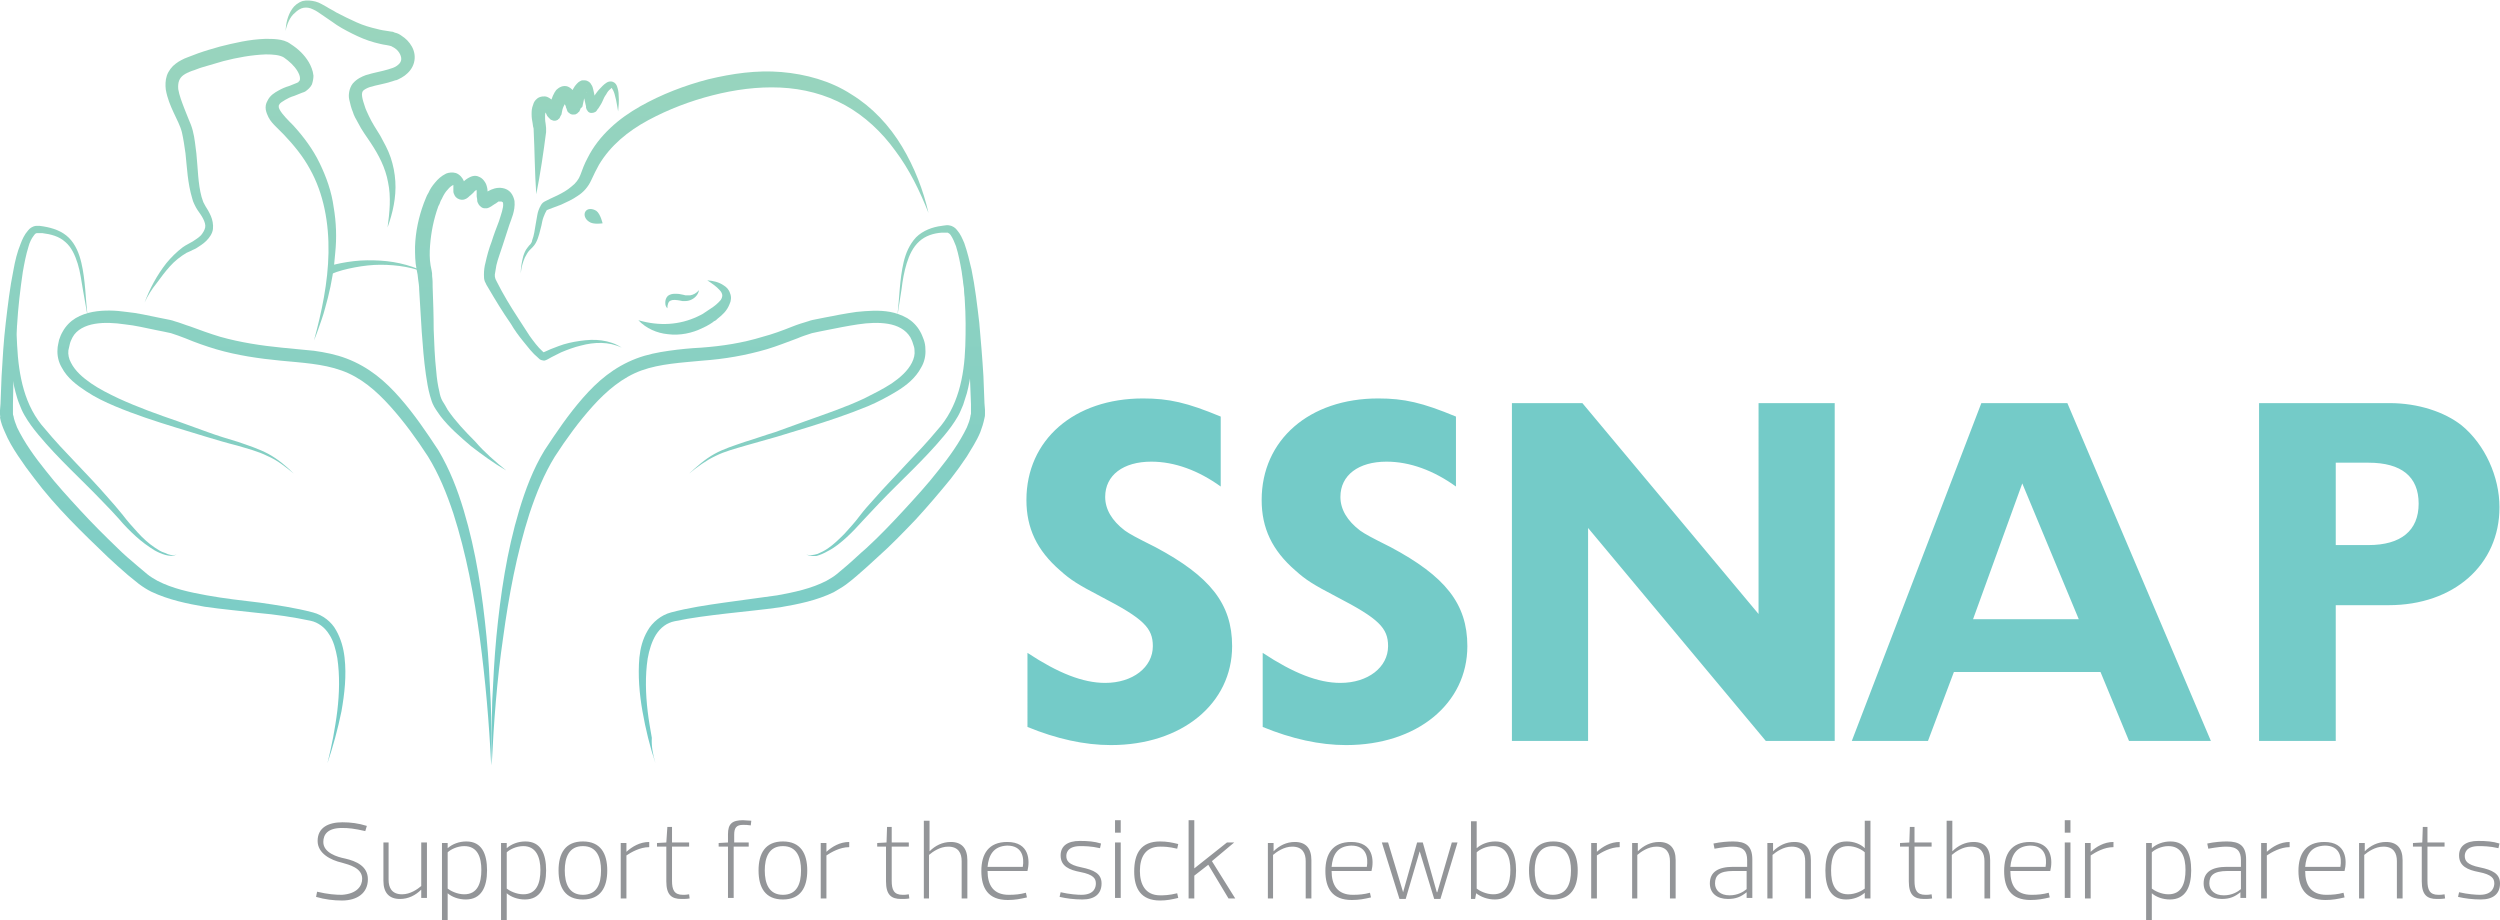 <svg xmlns="http://www.w3.org/2000/svg" viewBox="0 0 482.5 177.6"><path fill="#74CBC8" d="M235.6 93.9c-4.3-3.1-8.9-4.8-13.4-4.8-5.4 0-8.9 2.6-8.9 6.8 0 2.4 1.3 4.6 3.8 6.5 1 .7 2.1 1.3 5.9 3.2 10.5 5.6 14.8 10.9 14.8 19.1 0 11.1-9.7 19.1-23.4 19.1-5.1 0-10.5-1.2-16.1-3.5V126c5.9 3.9 10.7 5.8 15 5.8 5.3 0 9.2-3 9.2-7.1 0-3.5-1.8-5.3-9.9-9.5-4.6-2.4-6-3.3-8-5.1-4.5-3.9-6.5-8.2-6.5-13.6 0-11.6 9.2-19.6 22.5-19.6 5 0 8.5.8 15 3.5v13.5M281 93.9c-4.3-3.1-8.9-4.8-13.4-4.8-5.4 0-8.9 2.6-8.9 6.8 0 2.4 1.3 4.6 3.8 6.5 1 .7 2.1 1.3 5.9 3.2 10.5 5.6 14.8 10.9 14.8 19.1 0 11.1-9.7 19.1-23.4 19.1-5.1 0-10.5-1.2-16.1-3.5V126c5.9 3.9 10.7 5.8 15 5.8 5.3 0 9.2-3 9.2-7.1 0-3.5-1.8-5.3-9.9-9.5-4.6-2.4-6-3.3-8-5.1-4.5-3.9-6.5-8.2-6.5-13.6 0-11.6 9.2-19.6 22.5-19.6 5 0 8.5.8 15 3.5v13.5M305.4 77.8l34 40.7V77.8h14.7V143h-13.3l-34.3-41.1V143h-14.7V77.8h13.6M426.7 143h-15.8l-5.5-13.3h-28.3l-5 13.3h-14.7l25-65.2H399l27.7 65.2m-36.4-49.7l-9.5 26.2h20.4l-10.9-26.2zM461.2 77.8c5.5 0 10.6 1.7 13.9 4.3 4.5 3.7 7.3 9.9 7.3 15.8 0 11.1-8.8 18.9-21.4 18.9h-10.2V143H436V77.8h25.2m-4.1 27.4c6.3 0 9.7-2.8 9.7-8s-3.3-7.9-9.7-7.9h-6.3v15.9h6.3z"/><linearGradient id="a" gradientUnits="userSpaceOnUse" x1="136.706" y1=".173" x2="136.706" y2="148.738"><stop offset="0" stop-color="#9bd5bd"/><stop offset="1" stop-color="#74cbc8"/></linearGradient><path fill="url(#a)" d="M94.9 147.7c-.1-4.1 0-8.2.1-12.4.2-4.1.4-8.2.8-12.4.8-8.2 2-16.4 4.4-24.4 1.2-4 2.7-8 4.9-11.6 2.3-3.5 4.6-6.9 7.4-10.1 1.4-1.6 2.9-3.1 4.6-4.4 1.7-1.3 3.6-2.4 5.7-3.2 2.1-.8 4.2-1.2 6.3-1.5 2.1-.3 4.2-.5 6.2-.6 4.1-.3 8-.9 11.9-2.1 1.9-.5 3.8-1.2 5.8-2 1-.4 2-.7 3-1 .5-.2 1.1-.3 1.6-.4l1.5-.3c2-.4 4.1-.8 6.2-1.1 2.1-.2 4.3-.4 6.5 0 1.1.2 2.2.6 3.3 1.2 1 .6 1.9 1.5 2.5 2.6.3.5.5 1.1.7 1.6.2.6.3 1.1.3 1.8.1 1.2-.2 2.5-.8 3.5-1.1 2.1-2.9 3.5-4.7 4.6-1.8 1.1-3.7 2.1-5.6 2.9-3.9 1.6-7.8 2.9-11.7 4.1l-5.9 1.8c-2 .6-4 1.1-6 1.7-2 .6-4 1.1-5.8 2-1.9.9-3.5 2.1-5.1 3.4 1.5-1.4 3.1-2.8 4.9-3.8 1.8-1 3.8-1.6 5.8-2.3 2-.6 3.9-1.3 5.9-1.9l5.8-2.1c3.9-1.4 7.8-2.7 11.4-4.4 1.8-.9 3.6-1.8 5.3-2.9 1.6-1.1 3.1-2.4 3.9-4 .4-.8.6-1.6.5-2.4 0-.4-.1-.8-.3-1.3-.1-.4-.3-.8-.5-1.2-.9-1.5-2.5-2.3-4.3-2.6-1.8-.3-3.8-.2-5.8.1-2 .3-4 .7-6 1.1l-1.5.3c-.5.1-.9.2-1.4.3-.9.3-1.9.6-2.8 1-1.9.7-3.9 1.5-5.9 2.1-4.1 1.2-8.2 1.9-12.4 2.2-4.1.4-8.2.6-11.8 1.9-3.6 1.3-6.7 3.9-9.4 6.9-2.7 3-5.1 6.3-7.3 9.7-2.1 3.4-3.6 7.1-4.9 11-2.5 7.8-4 15.9-5.1 24-1.2 8.2-1.8 16.4-2.2 24.6"/><linearGradient id="b" gradientUnits="userSpaceOnUse" x1="156.45" y1=".173" x2="156.45" y2="148.738"><stop offset="0" stop-color="#9bd5bd"/><stop offset="1" stop-color="#74cbc8"/></linearGradient><path fill="url(#b)" d="M126.5 147.3c-1.1-3.3-1.9-6.6-2.5-10-.6-3.4-.9-6.9-.6-10.4.2-1.8.6-3.5 1.6-5.2.9-1.6 2.6-3 4.5-3.5 3.4-.9 6.8-1.4 10.3-1.9 3.4-.5 6.8-.9 10.2-1.4 3.3-.6 6.6-1.3 9.5-2.8.7-.4 1.4-.8 2-1.3.6-.5 1.3-1.1 1.9-1.6 1.3-1.1 2.5-2.3 3.8-3.4 2.5-2.3 4.9-4.8 7.2-7.3s4.6-5 6.7-7.7c2.1-2.6 4.1-5.4 5.5-8.3.3-.7.6-1.5.7-2.2 0-.2.1-.3.1-.5V78l-.2-5.1c-.1-3.4-.3-6.9-.5-10.3-.2-3.4-.6-6.8-1.1-10.2-.3-1.7-.6-3.3-1.1-4.9-.3-.8-.6-1.5-1-2.1-.2-.3-.4-.4-.6-.5h-1.1c-1.6.1-3.2.6-4.4 1.7-1.2 1.1-1.9 2.6-2.4 4.2s-.8 3.3-1 5l-.8 5.1c.4-3.4.4-6.9 1.2-10.3.4-1.7 1.1-3.4 2.4-4.8 1.3-1.3 3.2-2 4.9-2.2.2 0 .4-.1.7-.1.2 0 .4-.1.8 0 .7.1 1.2.5 1.5.9.7.8 1 1.6 1.4 2.5.6 1.7 1 3.4 1.4 5.1.7 3.4 1.1 6.9 1.5 10.3.3 3.4.6 6.9.8 10.3l.2 5.2.1 1.3v.8c0 .3 0 .5-.1.8-.2 1-.5 1.9-.8 2.7-.7 1.7-1.7 3.2-2.6 4.7-1 1.5-2 2.9-3.1 4.3-2.2 2.7-4.5 5.4-6.8 7.9-2.4 2.5-4.8 5-7.4 7.3-1.3 1.2-2.6 2.4-3.9 3.5-.7.6-1.3 1.1-2.1 1.7-.8.6-1.6 1-2.4 1.5-3.3 1.6-6.8 2.3-10.3 2.9-3.5.5-6.9.8-10.3 1.2-3.4.4-6.8.8-10.1 1.5-1.5.3-2.7 1.2-3.6 2.6-.8 1.3-1.3 2.9-1.6 4.6-.5 3.3-.4 6.8 0 10.2.2 1.7.5 3.4.8 5.1-.1 1.6.2 3.2.7 4.9"/><linearGradient id="c" gradientUnits="userSpaceOnUse" x1="171.715" y1=".173" x2="171.715" y2="148.738"><stop offset="0" stop-color="#9bd5bd"/><stop offset="1" stop-color="#74cbc8"/></linearGradient><path fill="url(#c)" d="M155.6 107c.7.3 1.5.1 2.2-.1.7-.3 1.3-.6 1.9-1 1.2-.8 2.3-1.9 3.3-2.9 1-1.1 2-2.2 2.9-3.4.9-1.2 1.9-2.3 2.9-3.4 2-2.3 4.1-4.4 6.1-6.6 2.1-2.2 4.1-4.3 6-6.6 4-4.4 5.2-10.3 5.4-16.2.1-3 .1-5.9-.1-8.9-.1-3-.5-6-.8-9 1.3 5.8 2.3 11.8 2.3 17.9 0 3-.3 6.1-1.1 9.1-.2.7-.5 1.5-.7 2.2-.3.7-.6 1.5-1 2.2-.8 1.4-1.7 2.6-2.7 3.8-3.9 4.7-8.4 8.7-12.5 13-1 1.1-2.1 2.2-3.1 3.3-1 1.1-2 2.2-3.2 3.3-1.1 1-2.3 2-3.7 2.7-.7.4-1.4.7-2.1.9-.5 0-1.3.1-2-.3"/><linearGradient id="d" gradientUnits="userSpaceOnUse" x1="52.969" y1=".173" x2="52.969" y2="148.738"><stop offset="0" stop-color="#9bd5bd"/><stop offset="1" stop-color="#74cbc8"/></linearGradient><path fill="url(#d)" d="M94.8 147.7c-.4-8.2-1.1-16.4-2.2-24.6-1.1-8.1-2.6-16.2-5.1-24-1.3-3.9-2.8-7.6-4.9-11-2.2-3.4-4.6-6.7-7.3-9.7-2.7-3-5.7-5.6-9.4-6.9-3.6-1.3-7.7-1.5-11.8-1.9-4.1-.4-8.3-1-12.4-2.2-2-.6-4-1.3-5.9-2.1-1-.4-1.9-.7-2.8-1-.5-.1-.9-.2-1.4-.3l-1.5-.3c-2-.4-4-.9-6-1.1-2-.3-4-.4-5.8-.1-1.8.3-3.5 1.1-4.3 2.6-.2.4-.4.8-.5 1.2-.1.4-.2.9-.3 1.3-.1.8.1 1.7.5 2.4.8 1.6 2.3 2.9 3.9 4s3.4 2 5.3 2.9c3.7 1.7 7.6 3.1 11.4 4.4l5.8 2.1c1.9.7 3.9 1.3 5.9 1.9 2 .7 3.9 1.3 5.8 2.3 1.8 1 3.4 2.3 4.9 3.8-1.6-1.3-3.2-2.6-5.1-3.4-1.8-.9-3.8-1.4-5.8-2-2-.5-4-1.1-6-1.7l-5.9-1.8C30 81.3 26 80 22.2 78.4c-1.9-.8-3.8-1.7-5.6-2.9-1.8-1.2-3.6-2.5-4.7-4.6-.6-1-.9-2.3-.8-3.5 0-.6.2-1.2.3-1.8.2-.6.4-1.1.7-1.6.6-1.1 1.5-2 2.5-2.6 1-.6 2.2-1 3.3-1.2 2.2-.4 4.4-.3 6.5 0 2.1.2 4.2.7 6.2 1.1l1.5.3c.5.1 1.1.2 1.6.4 1.1.3 2 .7 3 1 1.9.7 3.8 1.4 5.8 2 3.9 1.1 7.9 1.7 11.9 2.1 2 .2 4.1.4 6.2.6 2.1.3 4.2.7 6.3 1.5 2.1.8 4 1.9 5.7 3.2 1.7 1.3 3.2 2.8 4.6 4.4 2.8 3.2 5.1 6.6 7.4 10.1 2.2 3.7 3.7 7.6 4.9 11.6 2.4 8 3.6 16.2 4.4 24.4.4 4.1.6 8.2.8 12.4.2 4.1.2 8.3.1 12.4"/><linearGradient id="e" gradientUnits="userSpaceOnUse" x1="33.224" y1=".173" x2="33.224" y2="148.738"><stop offset="0" stop-color="#9bd5bd"/><stop offset="1" stop-color="#74cbc8"/></linearGradient><path fill="url(#e)" d="M63.2 147.3c.4-1.7.8-3.4 1.1-5 .3-1.7.6-3.4.8-5.1.4-3.4.5-6.8 0-10.2-.3-1.6-.7-3.3-1.6-4.6-.8-1.3-2.1-2.3-3.6-2.6-3.3-.7-6.7-1.2-10.1-1.5-3.4-.4-6.9-.7-10.3-1.2-3.4-.6-6.9-1.3-10.3-2.9-.8-.4-1.6-.9-2.4-1.5-.7-.6-1.4-1.1-2.1-1.7-1.3-1.1-2.6-2.3-3.9-3.5-2.5-2.4-5-4.8-7.4-7.3-2.4-2.5-4.7-5.1-6.8-7.9-1.1-1.4-2.1-2.8-3.1-4.3s-1.9-3-2.6-4.7c-.4-.9-.7-1.7-.9-2.7.1-.1 0-.4 0-.6v-.8l.1-1.3.2-5.2c.2-3.5.4-6.9.8-10.3.4-3.4.8-6.9 1.5-10.3.3-1.7.7-3.4 1.4-5.1.3-.8.7-1.7 1.4-2.5.3-.4.8-.8 1.5-.9h.8c.2 0 .5.1.7.1 1.8.3 3.6.9 4.9 2.2 1.3 1.3 2 3.1 2.4 4.8.8 3.4.8 6.9 1.2 10.3l-.9-5.1c-.3-1.7-.5-3.4-1-5s-1.2-3.2-2.4-4.2c-1.2-1.1-2.8-1.5-4.4-1.7H7.1c-.2 0-.4.2-.6.5-.4.5-.8 1.3-1 2.1-.5 1.6-.8 3.2-1.1 4.9-.5 3.4-.9 6.8-1.1 10.2-.4 3.3-.6 6.7-.7 10.1L2.5 78v1.8c0 .2 0 .3.1.5.1.7.4 1.4.7 2.2 1.4 2.9 3.4 5.7 5.5 8.3 2.1 2.7 4.4 5.2 6.7 7.7s4.7 4.9 7.2 7.3c1.2 1.2 2.5 2.3 3.8 3.4.6.5 1.3 1.1 1.9 1.6.6.5 1.3.9 2 1.3 2.9 1.5 6.2 2.2 9.5 2.8 3.3.6 6.8 1 10.2 1.4 3.4.5 6.9 1 10.3 1.9 1.9.5 3.6 1.8 4.5 3.5.9 1.6 1.4 3.4 1.6 5.2.4 3.5 0 7-.6 10.4-.7 3.4-1.6 6.7-2.7 10"/><linearGradient id="f" gradientUnits="userSpaceOnUse" x1="17.96" y1=".173" x2="17.96" y2="148.738"><stop offset="0" stop-color="#9bd5bd"/><stop offset="1" stop-color="#74cbc8"/></linearGradient><path fill="url(#f)" d="M34.1 107c-.7.4-1.5.3-2.2.1-.7-.2-1.4-.5-2.1-.9-1.3-.8-2.5-1.7-3.6-2.7-1.1-1-2.2-2.1-3.2-3.3-1-1.1-2-2.2-3.1-3.3-4.1-4.3-8.6-8.3-12.5-13-1-1.2-1.9-2.4-2.7-3.8-.4-.7-.7-1.4-1-2.2-.3-.7-.5-1.5-.7-2.2-.8-3-1.1-6.1-1.1-9.1 0-6.1 1-12.1 2.3-17.9-.3 3-.6 6-.8 9-.2 3-.3 6-.1 8.9.3 5.9 1.4 11.8 5.4 16.2 1.9 2.3 3.9 4.4 6 6.6 2.1 2.2 4.1 4.3 6.1 6.6 1 1.1 2 2.3 2.9 3.4.9 1.2 1.9 2.3 2.9 3.4s2.1 2.1 3.3 2.9c.6.4 1.2.8 1.9 1 .8.4 1.6.6 2.3.3"/><linearGradient id="g" gradientUnits="userSpaceOnUse" x1="46.306" y1=".173" x2="46.306" y2="148.738"><stop offset="0" stop-color="#9bd5bd"/><stop offset="1" stop-color="#74cbc8"/></linearGradient><path fill="url(#g)" d="M27.9 58.4c1-2.7 2.4-5.3 4.2-7.6.9-1.1 2-2.2 3.2-3.1.3-.2.6-.4 1-.6.3-.2.6-.3.9-.5.6-.4 1.1-.7 1.6-1.2.4-.5.7-1 .8-1.5.1-.5-.1-1.1-.4-1.7-.3-.6-.7-1.1-1.1-1.7-.1-.2-.2-.3-.3-.5l-.3-.6c-.2-.4-.3-.7-.4-1.1-.9-3-1-5.9-1.3-8.7-.2-1.4-.4-2.8-.7-4.1-.3-1.2-1-2.5-1.6-3.8-.6-1.3-1.2-2.7-1.5-4.4-.1-.8-.1-1.8.2-2.7.3-.9 1-1.8 1.7-2.3.4-.3.7-.5 1.1-.7l.6-.3.5-.2c.7-.3 1.4-.5 2.1-.8 1.4-.5 2.8-.9 4.2-1.3 2.8-.7 5.7-1.4 8.8-1.5.8 0 1.6 0 2.4.1.8.1 1.7.3 2.5.9 1.4.9 2.6 2 3.5 3.5.4.7.8 1.6.9 2.6 0 .5-.1 1.1-.3 1.7-.3.6-.8 1-1.2 1.3-.1.1-.2.1-.4.2l-.3.1-.5.2-1 .4c-.7.2-1.3.5-1.8.8-.5.3-1 .6-1.1.9-.1.1-.1.2-.1.4s.1.4.2.6c.5.9 1.6 2 2.6 3 2 2.2 3.8 4.6 5.1 7.3C63 34.2 64 37 64.4 40c.5 2.9.6 5.9.3 8.8-.2 2.9-.7 5.8-1.4 8.6-.4 1.4-.7 2.8-1.2 4.2-.5 1.4-.9 2.7-1.5 4.1 1.5-5.5 2.7-11.2 2.8-16.9.1-5.7-.9-11.4-3.6-16.2-1.3-2.4-3.1-4.6-5-6.6l-1.5-1.5c-.5-.5-1.1-1.1-1.5-1.9-.2-.4-.4-.9-.5-1.4-.1-.6 0-1.2.3-1.7.5-1.1 1.4-1.6 2.1-2 .7-.4 1.4-.7 2.1-.9l1-.4.5-.2.2-.1s.1 0 .1-.1c.2-.2.3-.2.3-.7 0-.4-.2-.9-.5-1.4-.6-1-1.6-1.9-2.6-2.6-.8-.5-2.1-.6-3.5-.6-2.7.1-5.5.6-8.2 1.3-1.4.4-2.7.8-4.1 1.2-.7.2-1.3.5-2 .7l-.5.2c-.1.1-.3.1-.4.2-.3.1-.5.3-.7.4-.8.6-1.1 1.4-1 2.7.2 1.2.7 2.5 1.2 3.8l.8 2c.3.7.6 1.4.8 2.2.4 1.5.5 3 .7 4.4.3 2.9.3 5.8 1 8.4l.3.9c.1.2.1.3.2.4 0 .1.2.3.2.4.4.6.8 1.3 1.1 2 .3.7.5 1.6.4 2.5-.1.9-.7 1.7-1.3 2.3-.6.6-1.3 1-1.9 1.4-.3.2-.7.3-1 .5-.3.1-.6.3-.9.4-1.2.7-2.3 1.6-3.2 2.6s-1.8 2.2-2.6 3.3c-.9 1.1-1.7 2.4-2.3 3.7"/><linearGradient id="h" gradientUnits="userSpaceOnUse" x1="67.521" y1=".173" x2="67.521" y2="148.738"><stop offset="0" stop-color="#9bd5bd"/><stop offset="1" stop-color="#74cbc8"/></linearGradient><path fill="url(#h)" d="M55.1 6c.1-1.5.4-3 1.3-4.3.4-.6 1.1-1.2 2-1.5.8-.2 1.7-.1 2.5.1s1.5.7 2.1 1c.6.4 1.3.7 1.9 1.1 1.3.7 2.6 1.3 3.9 1.9 1.3.6 2.7 1 4 1.3.7.2 1.4.3 2.1.4l.6.1c.3 0 .5.1.7.2.5.1.9.3 1.3.6.8.5 1.5 1.2 2 2.1.5.9.7 2 .4 3.1-.3 1.1-1 1.9-1.8 2.5-.4.3-.8.5-1.2.7-.2.1-.4.2-.6.2l-.6.2c-1.5.5-3 .7-4.3 1.1-.6.2-1.1.5-1.3.7-.2.2-.3.6-.2 1.2.1.6.3 1.2.5 1.8.2.7.5 1.2.8 1.9.6 1.3 1.4 2.5 2.2 3.8.7 1.3 1.5 2.7 2 4.2s.8 3 .9 4.6c.2 3.1-.5 6.1-1.5 8.9.4-2.9.7-5.9.1-8.7-.5-2.8-1.8-5.3-3.4-7.7-.8-1.2-1.7-2.4-2.4-3.8-.4-.7-.8-1.4-1-2.1-.3-.7-.5-1.5-.7-2.4-.1-.5-.1-.9 0-1.5.1-.5.3-1.1.7-1.6.8-.9 1.7-1.3 2.5-1.6 1.6-.5 3-.7 4.3-1.1.7-.2 1.3-.4 1.7-.7.4-.3.7-.6.8-1 .2-.7-.3-1.8-1.2-2.4-.2-.1-.5-.3-.7-.4-.1 0-.3-.1-.4-.1l-.5-.1c-.8-.1-1.5-.3-2.3-.5-1.5-.4-2.9-1-4.3-1.7s-2.7-1.4-3.9-2.3c-.6-.4-1.2-.8-1.9-1.3-.6-.4-1.1-.8-1.8-1.1-.6-.3-1.2-.4-1.8-.3-.6.1-1.2.5-1.7 1-.9.7-1.5 2.1-1.8 3.5"/><linearGradient id="i" gradientUnits="userSpaceOnUse" x1="100.099" y1=".173" x2="100.099" y2="148.738"><stop offset="0" stop-color="#9bd5bd"/><stop offset="1" stop-color="#74cbc8"/></linearGradient><path fill="url(#i)" d="M97.7 90.8c-2.4-1.4-4.6-3-6.8-4.7-2.1-1.8-4.2-3.6-5.9-5.8-.4-.6-.8-1.1-1.2-1.8-.4-.7-.6-1.4-.8-2.1-.4-1.4-.6-2.8-.8-4.1-.4-2.8-.6-5.5-.8-8.2-.2-2.7-.3-5.5-.5-8.2 0-.7-.1-1.3-.2-2 0-.3-.1-.6-.1-.9l-.2-1c-.3-1.5-.3-2.9-.3-4.4.1-2.9.7-5.7 1.7-8.4.1-.3.3-.7.4-1 .1-.3.3-.7.5-1 .3-.7.7-1.3 1.3-2 .5-.6 1.1-1.2 2.1-1.7.5-.2 1.2-.3 1.9-.1.8.3 1.3 1 1.5 1.5.2.6.2 1.1.2 1.5V36.7c0-.1-.1-.2-.4-.5-.3-.2-.7-.2-.8-.1-.1 0-.1.1-.1 0l.2-.2.6-.6c.2-.2.6-.6 1.1-.9.2-.1.5-.3.9-.4.4-.1.8-.1 1.2.1.8.3 1.2 1 1.4 1.4.2.5.3 1 .3 1.4V38.3s0 .1 0 0c0 0 0-.2-.3-.4-.1-.1-.3-.2-.5-.2h-.2-.2c.1 0 .2-.1.3-.2.3-.2.6-.4 1-.6.7-.4 1.7-.8 2.8-.6.6.1 1.2.4 1.6.9.4.5.6 1.1.7 1.6.1 1-.1 1.9-.3 2.6-.2.7-.5 1.4-.7 2l-1.3 4c-.4 1.3-.9 2.5-1.2 3.8l-.3 1.8c0 .3 0 .5.1.7v.1l.1.2.2.4c1.2 2.4 2.6 4.7 4.1 7 .7 1.1 1.5 2.3 2.2 3.4.8 1.1 1.6 2.2 2.5 3 .1.1.2.2.3.2-.1 0-.3.1-.1 0l.9-.4c.6-.3 1.3-.5 2-.8 1.3-.5 2.7-.8 4.1-1 1.4-.2 2.8-.3 4.2-.1 1.4.2 2.7.6 3.9 1.4-2.5-1.2-5.3-1.1-7.9-.4-1.3.3-2.6.8-3.8 1.3l-1.8.9-.9.5s-.4.2-.6.2c-.2 0-.4-.1-.5-.1-.3-.1-.4-.2-.6-.4-1.2-1-2-2.1-2.9-3.2-.9-1.1-1.7-2.2-2.4-3.4-1.6-2.3-3-4.6-4.4-7l-.3-.5-.1-.2c0-.1-.1-.2-.2-.4-.2-.5-.2-.9-.2-1.4 0-.8.1-1.6.3-2.3.3-1.4.7-2.8 1.2-4.1.4-1.3.9-2.6 1.4-3.9.4-1.3.9-2.6.8-3.4 0-.2-.1-.3-.1-.3s-.1 0-.2-.1h-.5-.1c-.1 0 0 0-.1.1-.1 0-.2.1-.3.2-.2.1-.5.3-.8.5-.1.1-.3.2-.5.3-.1.1-.3.1-.5.2h-.5c-.2 0-.5-.1-.7-.3-.4-.3-.5-.6-.6-.8-.1-.2-.1-.3-.1-.5 0-.3-.1-.5-.1-.7V37c0-.3-.1-.5-.1-.6-.1-.1-.1-.1.1 0s.2 0 .1.1-.2.2-.5.4c-.2.3-.5.5-.8.8-.2.1-.3.3-.6.5-.1.1-.3.2-.6.3-.3.1-.8.1-1.3-.2-.5-.3-.6-.7-.7-.9-.1-.2-.1-.4-.1-.5v-.7-.5c0-.1 0 0 .1 0h-.1c-.3.1-.7.4-1.1.9-.4.4-.7.9-1 1.5-.1.3-.3.5-.4.8-.1.3-.2.6-.4.9-.9 2.5-1.4 5-1.6 7.6-.1 1.3-.1 2.6.1 3.8l.2 1c.1.4.1.7.1 1.1.1.7.1 1.4.1 2.1.1 2.8.2 5.5.2 8.2.1 2.7.2 5.4.5 8.1.1 1.3.3 2.7.6 3.9.1.6.3 1.3.6 1.8s.7 1.1 1 1.7c1.5 2.2 3.4 4.2 5.3 6.1 1.8 2.1 3.9 3.9 6 5.6"/><linearGradient id="j" gradientUnits="userSpaceOnUse" x1="73.183" y1=".173" x2="73.183" y2="148.738"><stop offset="0" stop-color="#9bd5bd"/><stop offset="1" stop-color="#74cbc8"/></linearGradient><path fill="url(#j)" d="M63.3 51.4c1.7-.5 3.3-.8 5-1 1.7-.2 3.4-.2 5.1-.1 3.4.2 6.7 1.1 9.6 2.7-3-1.4-6.3-1.9-9.6-1.9-1.6 0-3.3.2-4.9.5-1.6.3-3.2.7-4.6 1.3l-.6-1.5"/><linearGradient id="k" gradientUnits="userSpaceOnUse" x1="139.815" y1=".173" x2="139.815" y2="148.738"><stop offset="0" stop-color="#9bd5bd"/><stop offset="1" stop-color="#74cbc8"/></linearGradient><path fill="url(#k)" d="M100.5 52.8c0-1.1.2-2.3.5-3.4.2-.6.4-1.1.8-1.6.2-.3.4-.5.6-.7.1-.2.3-.4.3-.7.4-1 .5-2.1.7-3.2.1-.6.2-1.1.3-1.7.1-.6.3-1.2.7-1.9.1-.2.2-.3.4-.5.1-.1.2-.1.3-.2l.2-.1.8-.4c.5-.2 1-.5 1.5-.7 1-.5 1.9-1 2.7-1.7.8-.6 1.4-1.4 1.7-2.2.4-1.1.8-2.2 1.4-3.3 1.1-2.2 2.6-4.1 4.4-5.8 1.8-1.7 3.7-3 5.8-4.2 4.1-2.3 8.5-4 13.1-5.2 4.6-1.1 9.3-1.8 14.1-1.4 4.7.4 9.5 1.7 13.5 4.3 4.1 2.5 7.4 6.1 9.8 10.1 2.4 4 4.1 8.4 5.1 12.8-1.7-4.3-3.7-8.4-6.4-12-2.6-3.6-5.9-6.7-9.7-8.8-3.8-2.1-8.1-3.2-12.5-3.4-4.4-.2-8.8.4-13.1 1.5-4.3 1.1-8.5 2.7-12.4 4.8-3.9 2.1-7.3 4.9-9.5 8.6-.5.9-1 1.9-1.5 3-.6 1.3-1.5 2.3-2.6 3-1 .7-2.1 1.2-3.2 1.7-.5.2-1.1.4-1.6.6l-.8.3-.2.1h-.1l-.1.1c-.2.3-.4.8-.6 1.3-.2.5-.3 1.1-.4 1.6-.3 1.1-.5 2.3-1.1 3.4-.2.3-.3.5-.6.8l-.6.6c-.4.4-.6.9-.9 1.4-.4.9-.7 2-.8 3.1"/><linearGradient id="l" gradientUnits="userSpaceOnUse" x1="110.877" y1=".173" x2="110.877" y2="148.738"><stop offset="0" stop-color="#9bd5bd"/><stop offset="1" stop-color="#74cbc8"/></linearGradient><path fill="url(#l)" d="M103.5 37.5c-.3-4.1-.3-8.3-.5-12.3 0-.2 0-.5-.1-.7 0-.2-.1-.4-.1-.7-.1-.5-.2-1.1-.2-1.7 0-.6 0-1.2.3-1.9.1-.4.3-.8.8-1.2.5-.4 1.4-.5 1.9-.3s.8.5 1.1.7c.1.1.2.3.4.4l.3.4c.1.2.3.4.3.5l-.1-.1c-.1 0-.1-.1-.2-.1s-.3-.1-.4-.1c-.2 0-.4.1-.5.1-.1 0-.1.1-.2.1l-.1.1c-.2.2-.2.3-.2.2v-.1c.1-.4.3-1 .4-1.5.1-.3.2-.5.3-.8l.1-.2.1-.2c.1-.2.2-.4.3-.5.1-.2.3-.4.6-.6.3-.2.7-.4 1.2-.4s.8.2 1.1.4c.2.2.4.3.5.5.5.6.7 1.1 1 1.7.1.3.2.5.3.8v.1s0 .1 0 0c0 0 0-.1-.1-.1l-.1-.1-.3-.3c-.1 0-.1-.1-.2-.1s-.3-.1-.4 0c-.1 0-.3 0-.4.1-.1 0-.1.1-.2.1s-.1.1-.2.1-.1.1-.1.1l-.1.1c-.1.2-.1.2-.1.1V20c.1-.4.2-1 .4-1.6.2-.6.4-1.1.8-1.7.1-.2.2-.2.4-.5l.1-.1.1-.1c.1-.1.2-.2.4-.3.2-.1.3-.2.6-.2s.6 0 .8.1c.5.2.7.5.8.7.3.4.3.7.4 1 .1.3.1.6.2.9.1.6.1 1.1.2 1.6V20.4s0 .2 0 0c0-.1 0-.1-.1-.3-.1-.1-.3-.3-.6-.3-.5 0-.6.1-.6.1-.1.1-.1.1 0 0l.2-.2.9-1.2c.3-.4.6-.9 1-1.3s.7-.8 1.3-1.2c.3-.2.7-.4 1.3-.2.5.2.7.6.8.9.2.6.3 1.1.3 1.7.1 1.1 0 2.1-.1 3.1-.2-1-.3-2-.6-3-.1-.5-.3-1-.5-1.3-.1-.2-.2-.3-.2-.2l-.2.2c-.3.2-.6.6-.8 1-.3.4-.5.8-.7 1.3-.2.5-.5.9-.8 1.4-.1.1-.2.2-.3.4-.1.1-.1.2-.3.3-.1 0-.2.2-.8.2-.3 0-.6-.2-.7-.4-.1-.2-.2-.3-.2-.3-.1-.4-.1-.3-.1-.4v-.2l-.1-.4c-.1-.5-.2-1-.3-1.4-.1-.2-.1-.4-.2-.6l-.2-.4s0 .1.2.2c.1.1.3.1.4.1.1 0 .2-.1.3-.1 0 0 .1 0 .1-.1l-.1.1s-.1.1-.1.2c-.2.3-.3.7-.4 1.1-.1.4-.2.9-.3 1.4l-.4.4c0 .1 0 .2-.2.5 0 .1-.1.1-.1.1l-.3.3c-.1 0-.1.1-.2.1-.1.1-.3.1-.4.1h-.4c-.1 0-.2-.1-.3-.1-.1-.1-.3-.2-.4-.3l-.1-.1c-.1-.1-.1-.2-.1-.2l-.1-.2v-.1c-.1-.2-.2-.4-.2-.6-.2-.4-.4-.8-.6-1-.1-.1-.1 0 .3.1.2 0 .4-.1.5-.1.1-.1 0 0 0 0l-.1.1s-.1.1-.1.2l-.1.1-.3.6c-.2.4-.3.8-.4 1.4 0 .1 0 .2-.1.3-.1.1-.1.2-.3.6l-.1.1c-.1.1-.2.1-.2.2-.2.1-.4.2-.6.2-.2 0-.4 0-.5-.1-.1 0-.2-.1-.3-.1l-.4-.4c-.3-.3-.4-.5-.5-.8l-.2-.3c0-.1-.1-.1-.1-.2l-.1-.1s.3 0 .4-.1c.1-.1 0-.1 0 .1-.1.2-.2.7-.2 1.1 0 .4 0 .9.1 1.4 0 .2.1.6.1.9v.8c-.5 3.9-1.1 8-1.9 12"/><linearGradient id="m" gradientUnits="userSpaceOnUse" x1="114.589" y1=".173" x2="114.589" y2="148.738"><stop offset="0" stop-color="#9bd5bd"/><stop offset="1" stop-color="#74cbc8"/></linearGradient><path fill="url(#m)" d="M116.3 43.1s-1.8.3-2.6-.3c-.8-.5-1.1-1.4-.7-2 .4-.6 1.3-.6 2.1-.1.8.6 1.2 2.4 1.2 2.4"/><linearGradient id="n" gradientUnits="userSpaceOnUse" x1="132.143" y1=".173" x2="132.143" y2="148.738"><stop offset="0" stop-color="#9bd5bd"/><stop offset="1" stop-color="#74cbc8"/></linearGradient><path fill="url(#n)" d="M123.2 61.8c4.1 1.2 8 .9 11.4-.7.4-.2.9-.4 1.3-.7l.6-.4c.2-.1.4-.3.6-.4.8-.5 1.5-1.1 2-1.7.2-.3.3-.6.3-.9 0-.3-.2-.7-.5-1-.6-.7-1.5-1.3-2.4-1.9 1.1.1 2.2.3 3.2 1 .5.3 1 .8 1.2 1.5.3.7.2 1.5-.1 2.1-.5 1.3-1.4 2.1-2.3 2.8-.2.2-.4.4-.7.5-.2.2-.4.3-.7.5-.5.3-1 .6-1.5.8-2 1-4.4 1.5-6.7 1.2-2.1-.2-4.2-1.1-5.7-2.7"/><linearGradient id="o" gradientUnits="userSpaceOnUse" x1="131.557" y1=".173" x2="131.557" y2="148.738"><stop offset="0" stop-color="#9bd5bd"/><stop offset="1" stop-color="#74cbc8"/></linearGradient><path fill="url(#o)" d="M128.8 59.5c-.3-.3-.4-.6-.4-1.1 0-.4.1-.9.5-1.3.4-.3.9-.4 1.3-.4s.8 0 1.2.1l.5.1c.1 0 .3.1.4.1h.9c.6-.1 1.2-.4 1.7-1-.1.7-.6 1.4-1.4 1.8-.4.2-.8.3-1.2.3h-.6l-.5-.1c-.6-.1-1.3-.2-1.7 0-.5.1-.7.8-.7 1.5"/><path fill="#939598" d="M69.9 169.6c0-2.1-2.5-2.7-3.9-3.1-2.2-.5-4.7-1.8-4.7-4.2 0-2.6 2.1-3.6 4.8-3.6 1.6 0 3.1.2 4.7.7l-.3 1c-2.2-.5-3.2-.6-4.5-.6-2.8 0-3.6 1.3-3.6 2.7 0 2.1 2.7 2.9 4.2 3.2 2.2.5 4.4 1.5 4.4 4 0 2.7-2.1 4.1-5 4.1-1.6 0-3.3-.2-5-.7l.2-1c2.1.5 3.6.6 4.8.6 2.9-.2 3.9-1.7 3.9-3.1M81.3 162.6h1.1v10.7h-1.1v-1.6c-1.1 1.1-2.5 1.8-4.1 1.8-2.1 0-3.2-1.2-3.2-3.5v-7.4h1v7.2c0 1.5.6 2.8 2.6 2.8 1.6 0 3-1 3.7-1.6v-8.4M86.4 163.7c.9-.8 2.2-1.3 3.6-1.3 3 0 4 2.4 4 5.6 0 3.2-1.1 5.6-4.1 5.6-1.4 0-2.7-.5-3.5-1.2v5.3h-1.1v-15h1.1v1m3.2-.4c-1.4 0-2.7.7-3.2 1.2v7c.5.4 1.8 1.1 3.2 1.1 2.6 0 3.3-2.2 3.3-4.7 0-2.4-.7-4.6-3.3-4.6zM97.8 163.7c.9-.8 2.2-1.3 3.6-1.3 3 0 4 2.4 4 5.6 0 3.2-1.1 5.6-4.1 5.6-1.4 0-2.7-.5-3.5-1.2v5.3h-1.1v-15h1.1v1m3.2-.4c-1.4 0-2.7.7-3.2 1.2v7c.5.4 1.8 1.1 3.2 1.1 2.6 0 3.3-2.2 3.3-4.7 0-2.4-.8-4.6-3.3-4.6zM107.8 168c0-3.3 1.3-5.6 4.7-5.6 3.4 0 4.7 2.3 4.7 5.6s-1.3 5.6-4.7 5.6c-3.4 0-4.7-2.3-4.7-5.6m1.2 0c0 2.5.8 4.7 3.5 4.7s3.5-2.1 3.5-4.7c0-2.5-.8-4.7-3.5-4.7s-3.5 2.2-3.5 4.7zM120.9 173.4h-1.1v-10.7h1.1v1.7c1.1-1 2.6-1.9 4.4-1.9v1c-1.8 0-3.5 1-4.4 1.6v8.3M128.6 163.4h-1.8v-.7l1.8-.1.2-3h.9v3h3.3v.8h-3.3v6.6c0 1.7.4 2.7 2.1 2.7.4 0 .7 0 1.2-.1l.1.8c-.5.1-1.1.1-1.6.1-1.9 0-2.9-.8-2.9-3.4v-6.7M141.6 162.6h2.9v.8h-2.9v9.9h-1.1v-9.9h-1.8v-.7l1.8-.1V161c0-2 .8-2.7 2.9-2.7.5 0 1 .1 1.6.1l-.1.9c-.6-.1-1-.1-1.5-.1-1.3 0-1.7.6-1.7 1.9v1.5M146.4 168c0-3.3 1.3-5.6 4.7-5.6s4.7 2.3 4.7 5.6-1.3 5.6-4.7 5.6-4.7-2.3-4.7-5.6m1.2 0c0 2.5.8 4.7 3.5 4.7s3.5-2.1 3.5-4.7c0-2.5-.8-4.7-3.5-4.7s-3.5 2.2-3.5 4.7zM159.5 173.4h-1.1v-10.7h1.1v1.7c1.1-1 2.6-1.9 4.4-1.9v1c-1.8 0-3.5 1-4.4 1.6v8.3M171.1 163.4h-1.8v-.7l1.8-.1.1-3h.9v3h3.3v.8h-3.3v6.6c0 1.7.4 2.7 2.1 2.7.4 0 .7 0 1.2-.1l.1.8c-.5.1-1.1.1-1.6.1-1.9 0-2.9-.8-2.9-3.4v-6.7M179.4 173.4h-1.1v-15h1.1v5.9c1.1-1.1 2.5-1.8 4.1-1.8 2.1 0 3.2 1.2 3.2 3.5v7.4h-1.1v-7.2c0-1.5-.6-2.8-2.6-2.8-1.6 0-3 1-3.7 1.6v8.4M190.6 168.1c0 2.7 1.1 4.6 4.1 4.6 1.2 0 2.2-.1 3.3-.4l.2.9c-1.3.3-2.3.5-3.7.5-3.8 0-5.1-2.3-5.1-5.6s1.4-5.6 5-5.6c4.3 0 4.4 3.6 3.9 5.6h-7.7m0-.8h6.8c.3-1.8-.1-4.1-3-4.1-2.7.1-3.6 1.9-3.8 4.1zM211.5 170.5c0-.9-.4-1.7-3-2.2-2.1-.4-3.8-1.1-3.8-3.2 0-1.8 1.3-2.8 3.7-2.8 1.6 0 2.8.1 4.1.5l-.2.9c-1.7-.4-3.1-.4-3.8-.4-2.6 0-2.7 1.5-2.7 1.9 0 .9.4 1.7 2.9 2.2 2.4.5 3.9 1.2 3.9 3.1 0 2-1.3 3.1-3.7 3.1-1.6 0-3.1-.2-4.4-.5l.2-.9c1.7.4 3.3.5 4 .5 2.7 0 2.8-1.7 2.8-2.2M215.2 158.3h1.1v2.4h-1.1v-2.4zm0 4.3h1.1v10.7h-1.1v-10.7zM223.9 162.4c1.3 0 2.3.2 3.5.5l-.2.9c-1.7-.4-2.6-.4-3.3-.4-2.8 0-3.9 2-3.9 4.7 0 2.5 1 4.7 3.9 4.7.7 0 1.7 0 3.3-.4l.2.9c-1.3.3-2.2.5-3.5.5-3.7 0-5-2.3-5-5.6 0-3.5 1.3-5.8 5-5.8M230.5 173.4h-1.1v-15.1h1.1v9.3l6.3-5h1.4l-4.3 3.6 4.5 7.2h-1.3l-3.9-6.5-2.7 2.1v4.4M245.8 173.4h-1.1v-10.7h1.1v1.6c1.1-1.1 2.5-1.8 4.1-1.8 2.1 0 3.2 1.2 3.2 3.5v7.4H252v-7.2c0-1.5-.6-2.8-2.6-2.8-1.6 0-3 1-3.7 1.6v8.4M257 168.1c0 2.7 1.1 4.6 4.1 4.6 1.2 0 2.2-.1 3.3-.4l.2.9c-1.3.3-2.3.5-3.7.5-3.8 0-5.1-2.3-5.1-5.6s1.4-5.6 5-5.6c4.3 0 4.4 3.6 3.9 5.6H257m0-.8h6.8c.3-1.8-.1-4.1-3-4.1-2.8.1-3.6 1.9-3.8 4.1zM274 164.3l-2.7 9.2h-1.2l-3.4-10.9h1.2l2.9 9.6 2.7-9.6h1.1l2.7 9.6h.1l2.8-9.6h1.1l-3.3 10.9h-1.2l-2.8-9.2M285 163.7c.9-.8 2.2-1.3 3.6-1.3 3 0 4 2.4 4 5.6 0 3.2-1.1 5.6-4.1 5.6-1.4 0-2.7-.5-3.6-1.2l-.2 1.1h-.8v-15h1.1v5.2m3.2-.4c-1.4 0-2.7.7-3.2 1.2v7c.5.4 1.8 1.1 3.2 1.1 2.6 0 3.3-2.2 3.3-4.7 0-2.4-.7-4.6-3.3-4.6zM295.1 168c0-3.3 1.3-5.6 4.7-5.6 3.4 0 4.7 2.3 4.7 5.6s-1.3 5.6-4.7 5.6c-3.5 0-4.7-2.3-4.7-5.6m1.1 0c0 2.5.8 4.7 3.5 4.7s3.5-2.1 3.5-4.7c0-2.5-.8-4.7-3.5-4.7s-3.5 2.2-3.5 4.7zM308.2 173.4h-1.1v-10.7h1.1v1.7c1.1-1 2.6-1.9 4.4-1.9v1c-1.8 0-3.5 1-4.4 1.6v8.3M316.1 173.4H315v-10.7h1.1v1.6c1.1-1.1 2.5-1.8 4.1-1.8 2.1 0 3.2 1.2 3.2 3.5v7.4h-1.1v-7.2c0-1.5-.6-2.8-2.6-2.8-1.6 0-3 1-3.7 1.6v8.4M330.7 162.8c1.4-.3 2.8-.4 3.8-.4 2.4 0 3.7.8 3.7 3.5v7.4h-1.1v-1.1c-1.1.9-2.1 1.3-3.6 1.3-2.1 0-3.5-1.1-3.5-3 0-2.2 1.6-3.2 4.5-3.2h2.7V166c0-1.7-.7-2.6-2.8-2.6-.8 0-1.8.1-3.5.4l-.2-1m6.4 5.3h-2.6c-2.7 0-3.5.9-3.5 2.4 0 1.3 1 2.3 2.8 2.3 1.6 0 2.7-.7 3.3-1.2v-3.5zM342.2 173.4h-1.1v-10.7h1.1v1.6c1.1-1.1 2.5-1.8 4.1-1.8 2.1 0 3.2 1.2 3.2 3.5v7.4h-1.1v-7.2c0-1.5-.6-2.8-2.6-2.8-1.6 0-3 1-3.7 1.6v8.4M359.9 172.3c-.9.8-2.2 1.3-3.6 1.3-3 0-4-2.4-4-5.6 0-3.2 1.1-5.6 4.1-5.6 1.4 0 2.7.5 3.5 1.3v-5.3h1.1v15h-1.1v-1.1m-3.2.3c1.4 0 2.7-.7 3.2-1.1v-7c-.5-.5-1.8-1.2-3.2-1.2-2.6 0-3.3 2.2-3.3 4.7s.7 4.6 3.3 4.6zM368.5 163.4h-1.8v-.7l1.8-.1.1-3h.9v3h3.3v.8h-3.3v6.6c0 1.7.4 2.7 2.1 2.7.4 0 .7 0 1.2-.1l.1.8c-.5.1-1.1.1-1.6.1-1.9 0-2.9-.8-2.9-3.4v-6.7M376.8 173.4h-1.1v-15h1.1v5.9c1.1-1.1 2.5-1.8 4.1-1.8 2.1 0 3.2 1.2 3.2 3.5v7.4H383v-7.2c0-1.5-.6-2.8-2.6-2.8-1.6 0-3 1-3.7 1.6v8.4M388 168.1c0 2.7 1 4.6 4.1 4.6 1.2 0 2.2-.1 3.3-.4l.2.9c-1.3.3-2.3.5-3.7.5-3.8 0-5.1-2.3-5.1-5.6s1.4-5.6 5-5.6c4.3 0 4.4 3.6 3.9 5.6H388m0-.8h6.8c.3-1.8-.1-4.1-3-4.1-2.7.1-3.6 1.9-3.8 4.1zM398.5 158.3h1.1v2.4h-1.1v-2.4zm0 4.3h1.1v10.7h-1.1v-10.7zM403.5 173.4h-1.1v-10.7h1.1v1.7c1.1-1 2.6-1.9 4.4-1.9v1c-1.8 0-3.5 1-4.4 1.6v8.3M415.3 163.7c.9-.8 2.2-1.3 3.6-1.3 3 0 4 2.4 4 5.6 0 3.2-1.1 5.6-4.1 5.6-1.4 0-2.7-.5-3.5-1.2v5.3h-1.1v-15h1.1v1m3.2-.4c-1.4 0-2.7.7-3.2 1.2v7c.5.4 1.8 1.1 3.2 1.1 2.6 0 3.3-2.2 3.3-4.7 0-2.4-.7-4.6-3.3-4.6zM426 162.8c1.4-.3 2.8-.4 3.8-.4 2.4 0 3.7.8 3.7 3.5v7.4h-1.1v-1.1c-1.1.9-2.1 1.3-3.6 1.3-2.1 0-3.5-1.1-3.5-3 0-2.2 1.6-3.2 4.5-3.2h2.7V166c0-1.7-.7-2.6-2.8-2.6-.8 0-1.8.1-3.5.4l-.2-1m6.5 5.3h-2.6c-2.7 0-3.5.9-3.5 2.4 0 1.3 1 2.3 2.8 2.3 1.6 0 2.7-.7 3.3-1.2v-3.5zM437.5 173.4h-1.1v-10.7h1.1v1.7c1.1-1 2.6-1.9 4.4-1.9v1c-1.8 0-3.5 1-4.4 1.6v8.3M444.9 168.1c0 2.7 1.1 4.6 4.1 4.6 1.2 0 2.2-.1 3.3-.4l.2.9c-1.3.3-2.3.5-3.7.5-3.8 0-5.2-2.3-5.2-5.6s1.4-5.6 5-5.6c4.3 0 4.4 3.6 3.9 5.6h-7.6m0-.8h6.8c.3-1.8-.1-4.1-3-4.1-2.8.1-3.6 1.9-3.8 4.1zM456.4 173.4h-1.1v-10.7h1.1v1.6c1.1-1.1 2.5-1.8 4.1-1.8 2.1 0 3.2 1.2 3.2 3.5v7.4h-1.1v-7.2c0-1.5-.6-2.8-2.6-2.8-1.6 0-3 1-3.7 1.6v8.4M467.5 163.4h-1.8v-.7l1.8-.1.1-3h.9v3h3.3v.8h-3.3v6.6c0 1.7.4 2.7 2.1 2.7.4 0 .7 0 1.2-.1l.1.8c-.5.1-1.1.1-1.6.1-1.9 0-2.9-.8-2.9-3.4v-6.7M481.4 170.5c0-.9-.4-1.7-3-2.2-2.1-.4-3.8-1.1-3.8-3.2 0-1.8 1.3-2.8 3.7-2.8 1.6 0 2.8.1 4.1.5l-.2.9c-1.7-.4-3.1-.4-3.8-.4-2.6 0-2.7 1.5-2.7 1.9 0 .9.4 1.7 2.9 2.2 2.4.5 3.9 1.2 3.9 3.1 0 2-1.3 3.1-3.7 3.1-1.6 0-3.1-.2-4.4-.5l.2-.9c1.7.4 3.3.5 4 .5 2.6 0 2.8-1.7 2.8-2.2"/></svg>